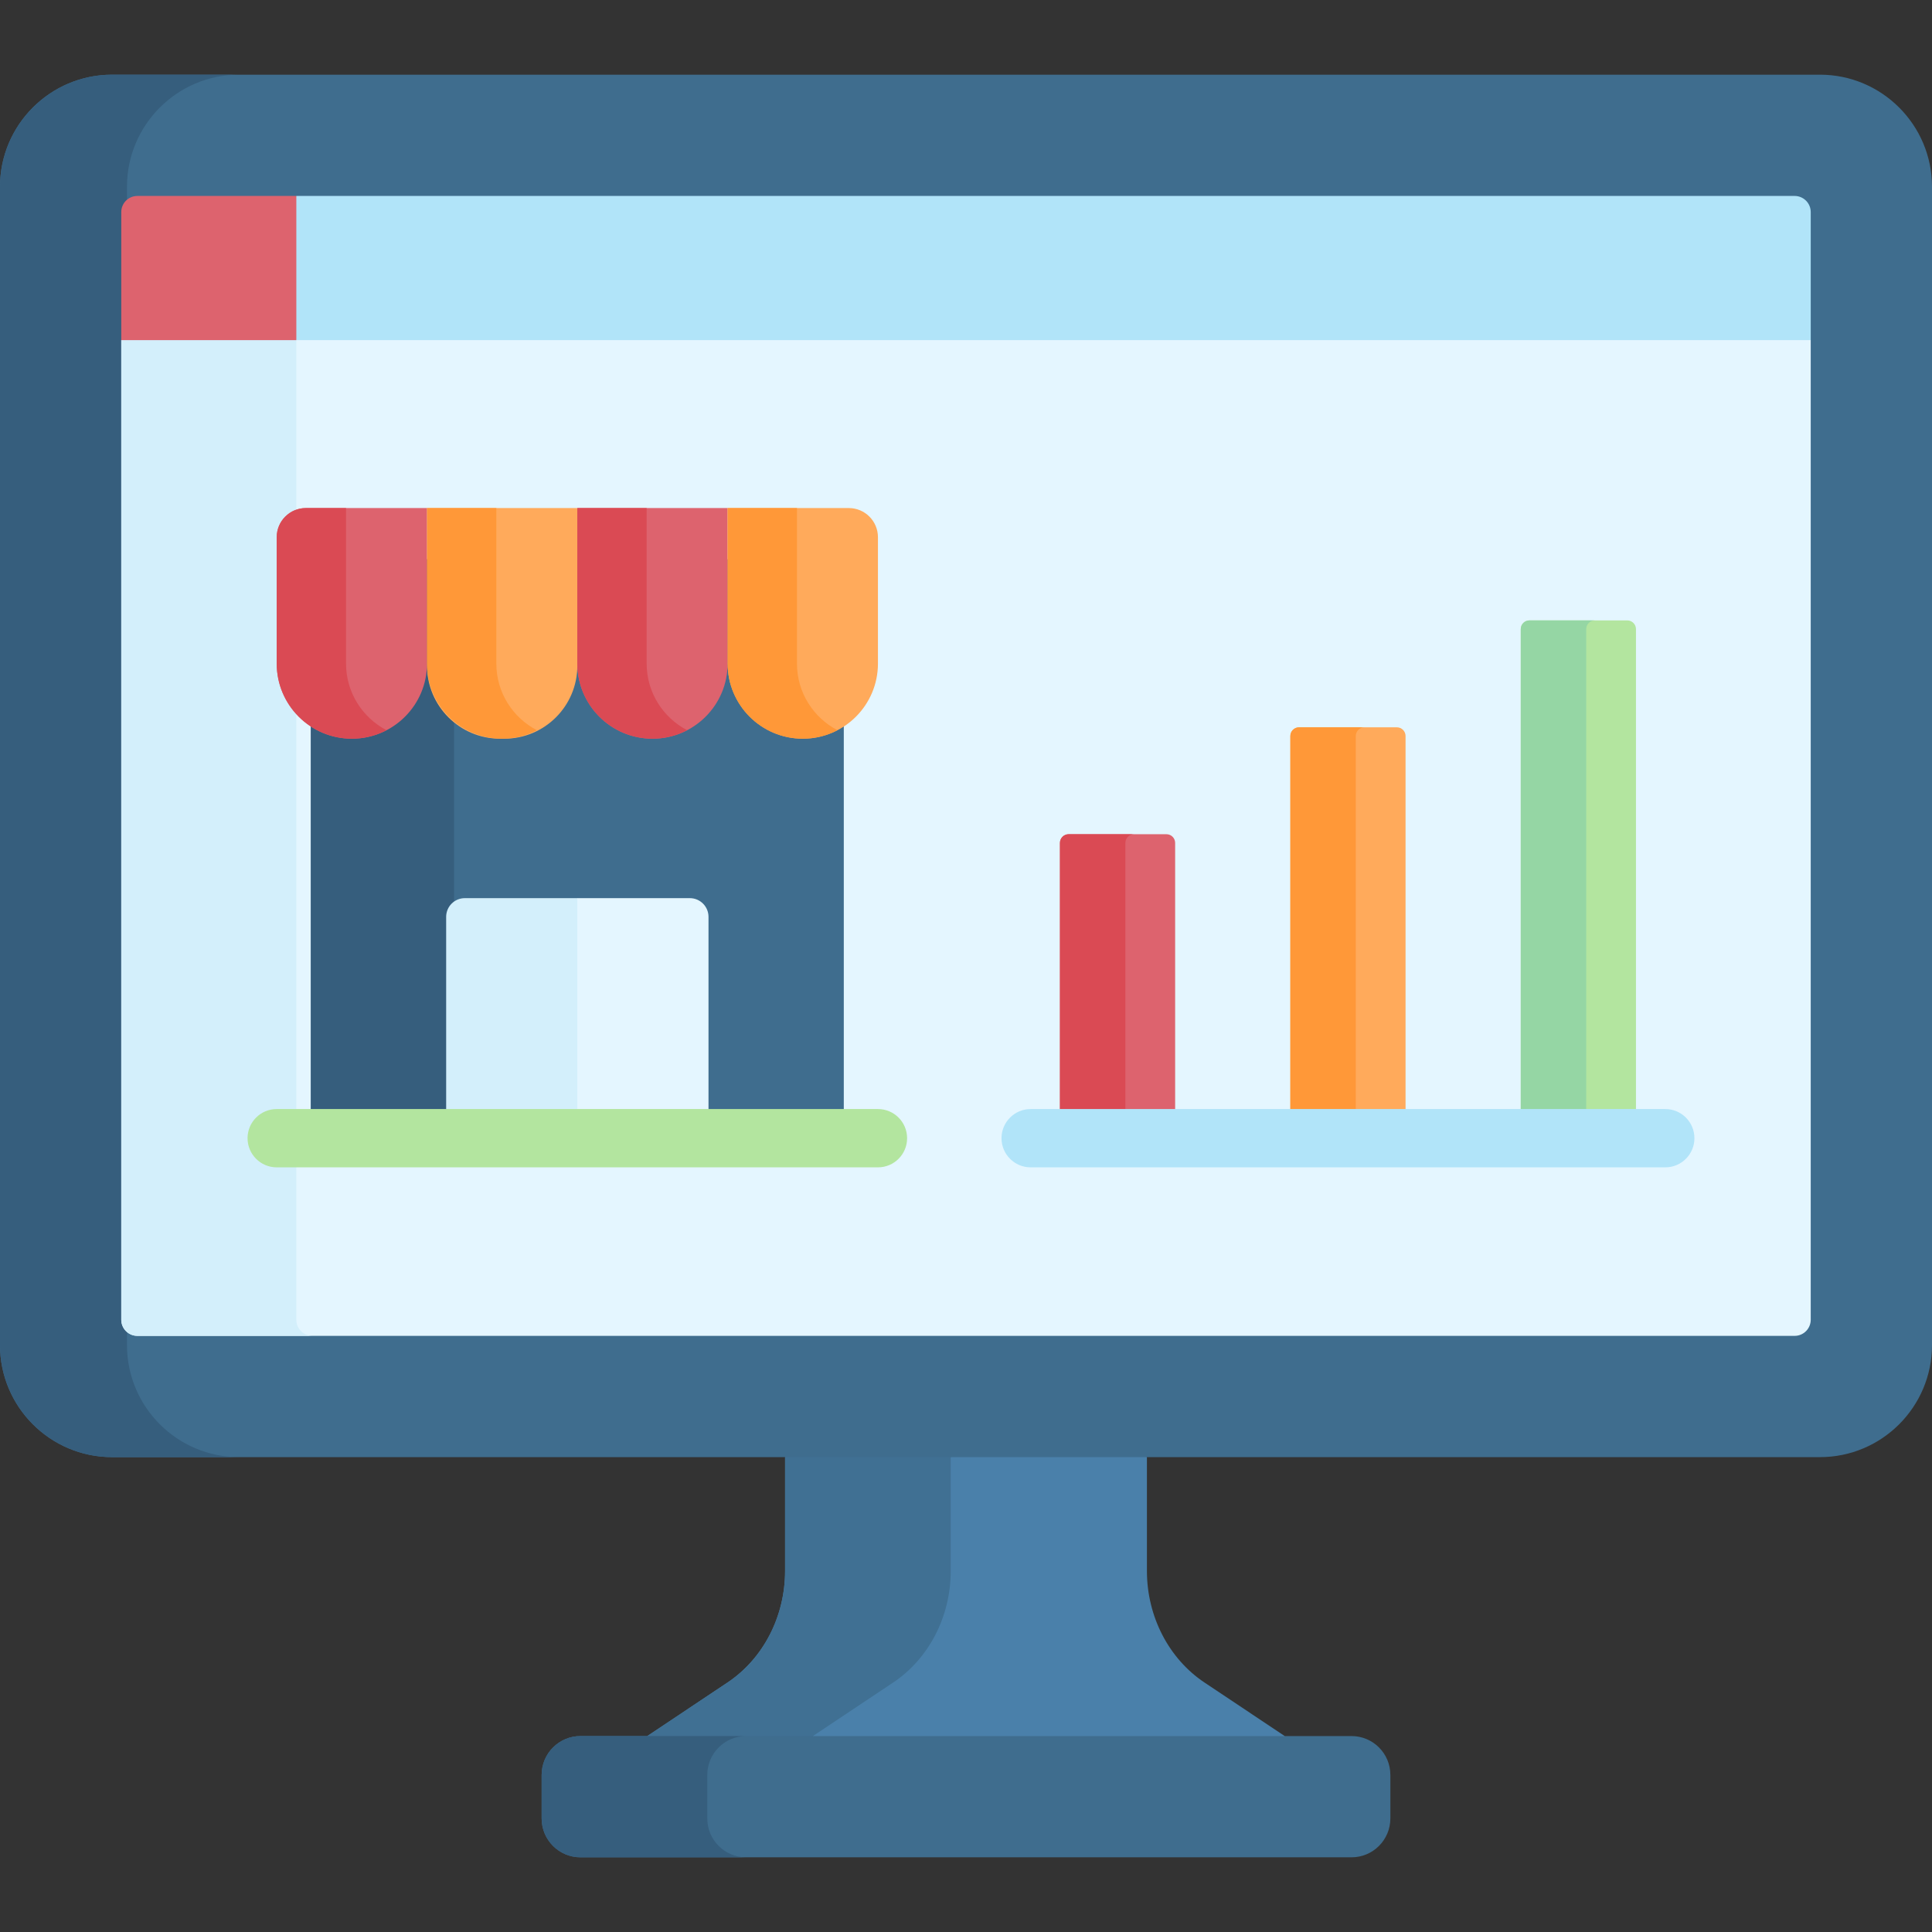 <svg id="Capa_1" enable-background="new 0 0 511.999 511.999" height="512" viewBox="0 0 511.999 511.999" width="512" xmlns="http://www.w3.org/2000/svg"><rect x="0" y="0" width="511.999" height="511.999" fill="#333333" stroke="none"/><g><g><path d="m319.209 445.891c-9.486-6.328-15.263-17.521-15.263-29.575v-30.161l-4.379-4.181h-82.929l-8.585 4.181v30.161c0 12.054-5.776 23.247-15.263 29.575l-21.257 14.18 4.414 4.06h160.964l3.556-4.06z" fill="#4a80aa"/><path d="m236.69 445.891c9.487-6.328 15.263-17.521 15.263-29.575v-30.161l8.585-4.181h-43.9l-8.585 4.181v30.161c0 12.054-5.776 23.247-15.263 29.575l-21.257 14.18 4.414 4.06h43.9l-4.414-4.06z" fill="#407093"/><g><path d="m482.31 19.791h-452.621c-16.371 0-29.689 13.318-29.689 29.689v306.986c0 16.371 13.318 29.689 29.689 29.689h452.621c16.371 0 29.689-13.318 29.689-29.689v-306.986c0-16.371-13.318-29.689-29.689-29.689z" fill="#3f6d8e"/></g><path d="m33.652 356.466v-306.986c0-16.371 13.318-29.689 29.689-29.689h-33.652c-16.371 0-29.689 13.318-29.689 29.689v306.986c0 16.371 13.318 29.689 29.689 29.689h33.652c-16.371 0-29.689-13.318-29.689-29.689z" fill="#365e7d"/><path d="m475.211 85.8h-435.762l-7.312 4.336v259.61c0 2.36 1.912 4.272 4.272 4.272h439.181c2.359 0 4.272-1.912 4.272-4.272 0-134.752 0-123.787 0-259.61z" fill="#e4f6ff"/><path d="m78.531 349.746v-263.946h-39.082l-7.312 4.336v259.61c0 2.36 1.912 4.272 4.272 4.272h46.394c-2.36 0-4.272-1.912-4.272-4.272z" fill="#d3effb"/><path d="m358.159 460.071h-204.319c-5.689 0-10.301 4.612-10.301 10.301v11.535c0 5.69 4.612 10.301 10.301 10.301h204.319c5.689 0 10.301-4.612 10.301-10.301v-11.535c0-5.69-4.612-10.301-10.301-10.301z" fill="#3f6d8e"/><path d="m187.439 481.907v-11.535c0-5.69 4.612-10.301 10.301-10.301h-43.9c-5.689 0-10.301 4.612-10.301 10.301v11.535c0 5.69 4.612 10.301 10.301 10.301h43.9c-5.689 0-10.301-4.612-10.301-10.301z" fill="#365e7d"/><path d="m78.531 51.928h-42.122c-2.359 0-4.272 1.912-4.272 4.272v33.936h46.394l1.867-1.502v-34.125z" fill="#dd636e"/><path d="m475.59 51.928h-397.059v38.208h401.331c0-17.883 0-30.339 0-33.936 0-2.36-1.913-4.272-4.272-4.272z" fill="#b1e4f9"/></g><path d="m311.425 301.634v-78.254c0-1.273-1.032-2.304-2.304-2.304h-25.922c-1.273 0-2.304 1.032-2.304 2.304v78.254z" fill="#dd636e"/><path d="m372.487 301.634v-106.585c0-1.273-1.032-2.304-2.304-2.304h-25.923c-1.273 0-2.304 1.032-2.304 2.304v106.586h30.531z" fill="#ffaa5b"/><path d="m433.549 301.634v-134.917c0-1.273-1.032-2.304-2.304-2.304h-25.922c-1.273 0-2.304 1.032-2.304 2.304v134.918h30.53z" fill="#b3e59f"/><path d="m300.54 221.076h-17.341c-1.273 0-2.304 1.032-2.304 2.304v78.254h17.341v-78.254c0-1.272 1.031-2.304 2.304-2.304z" fill="#da4a54"/><path d="m361.602 192.744h-17.341c-1.273 0-2.304 1.032-2.304 2.304v106.586h17.341v-106.585c-.001-1.273 1.031-2.305 2.304-2.305z" fill="#ff9838"/><path d="m422.664 164.412h-17.341c-1.273 0-2.304 1.032-2.304 2.304v134.918h17.341v-134.917c-.001-1.273 1.031-2.305 2.304-2.305z" fill="#95d6a4"/><g><path d="m441.313 309.36h-168.176c-4.267 0-7.726-3.459-7.726-7.726 0-4.268 3.459-7.726 7.726-7.726h168.176c4.267 0 7.726 3.459 7.726 7.726s-3.459 7.726-7.726 7.726z" fill="#b1e4f9"/></g><g><path d="m82.384 148.208h141.229v153.426h-141.229z" fill="#3f6d8e"/><path d="m82.384 148.208h37.949v153.426h-37.949z" fill="#365e7d"/><path d="m152.998 238.017h-29.808c-2.736 0-4.954 2.218-4.954 4.954v58.663h34.763l1.717-2.506v-59.235z" fill="#d3effb"/><path d="m133.665 195.762h-1.167c-10.677 0-19.333-8.656-19.333-19.333v-41.79h39.833v41.79c0 10.677-8.656 19.333-19.333 19.333z" fill="#ffaa5b"/><path d="m152.998 134.638v41.207c0 11 8.917 19.917 19.917 19.917 11 0 19.917-8.917 19.917-19.917v-41.207z" fill="#dd636e"/><path d="m73.332 142.371v33.474c0 11 8.917 19.917 19.917 19.917 10.999 0 19.917-8.917 19.917-19.917v-41.207h-32.102c-4.27 0-7.732 3.462-7.732 7.733z" fill="#dd636e"/><path d="m224.932 134.638h-32.101v41.207c0 11 8.917 19.917 19.917 19.917 10.999 0 19.917-8.917 19.917-19.917v-33.474c0-4.271-3.462-7.733-7.733-7.733z" fill="#ffaa5b"/><path d="m131.536 175.845v-41.207h-18.371v41.207c0 11 8.917 19.917 19.917 19.917 3.316 0 6.436-.822 9.186-2.256-6.374-3.321-10.732-9.977-10.732-17.661z" fill="#ff9838"/><path d="m171.37 175.845v-41.207h-18.372v41.207c0 10.999 8.917 19.917 19.917 19.917 3.316 0 6.436-.822 9.186-2.256-6.373-3.321-10.731-9.977-10.731-17.661z" fill="#da4a54"/><path d="m91.703 175.845v-41.207h-10.639c-4.271 0-7.733 3.462-7.733 7.732v33.475c0 10.999 8.917 19.917 19.917 19.917 3.316 0 6.436-.822 9.186-2.256-6.373-3.321-10.731-9.977-10.731-17.661z" fill="#da4a54"/><path d="m211.203 175.845v-41.207h-18.372v41.207c0 10.999 8.917 19.917 19.917 19.917 3.316 0 6.436-.822 9.186-2.256-6.373-3.321-10.731-9.977-10.731-17.661z" fill="#ff9838"/><path d="m182.806 238.017h-29.808v63.617h34.762v-58.663c0-2.736-2.218-4.954-4.954-4.954z" fill="#e4f6ff"/><g><path d="m232.665 309.36h-159.334c-4.267 0-7.726-3.459-7.726-7.726s3.459-7.726 7.726-7.726h159.334c4.267 0 7.726 3.459 7.726 7.726s-3.459 7.726-7.726 7.726z" fill="#b3e59f"/></g></g></g></svg>
